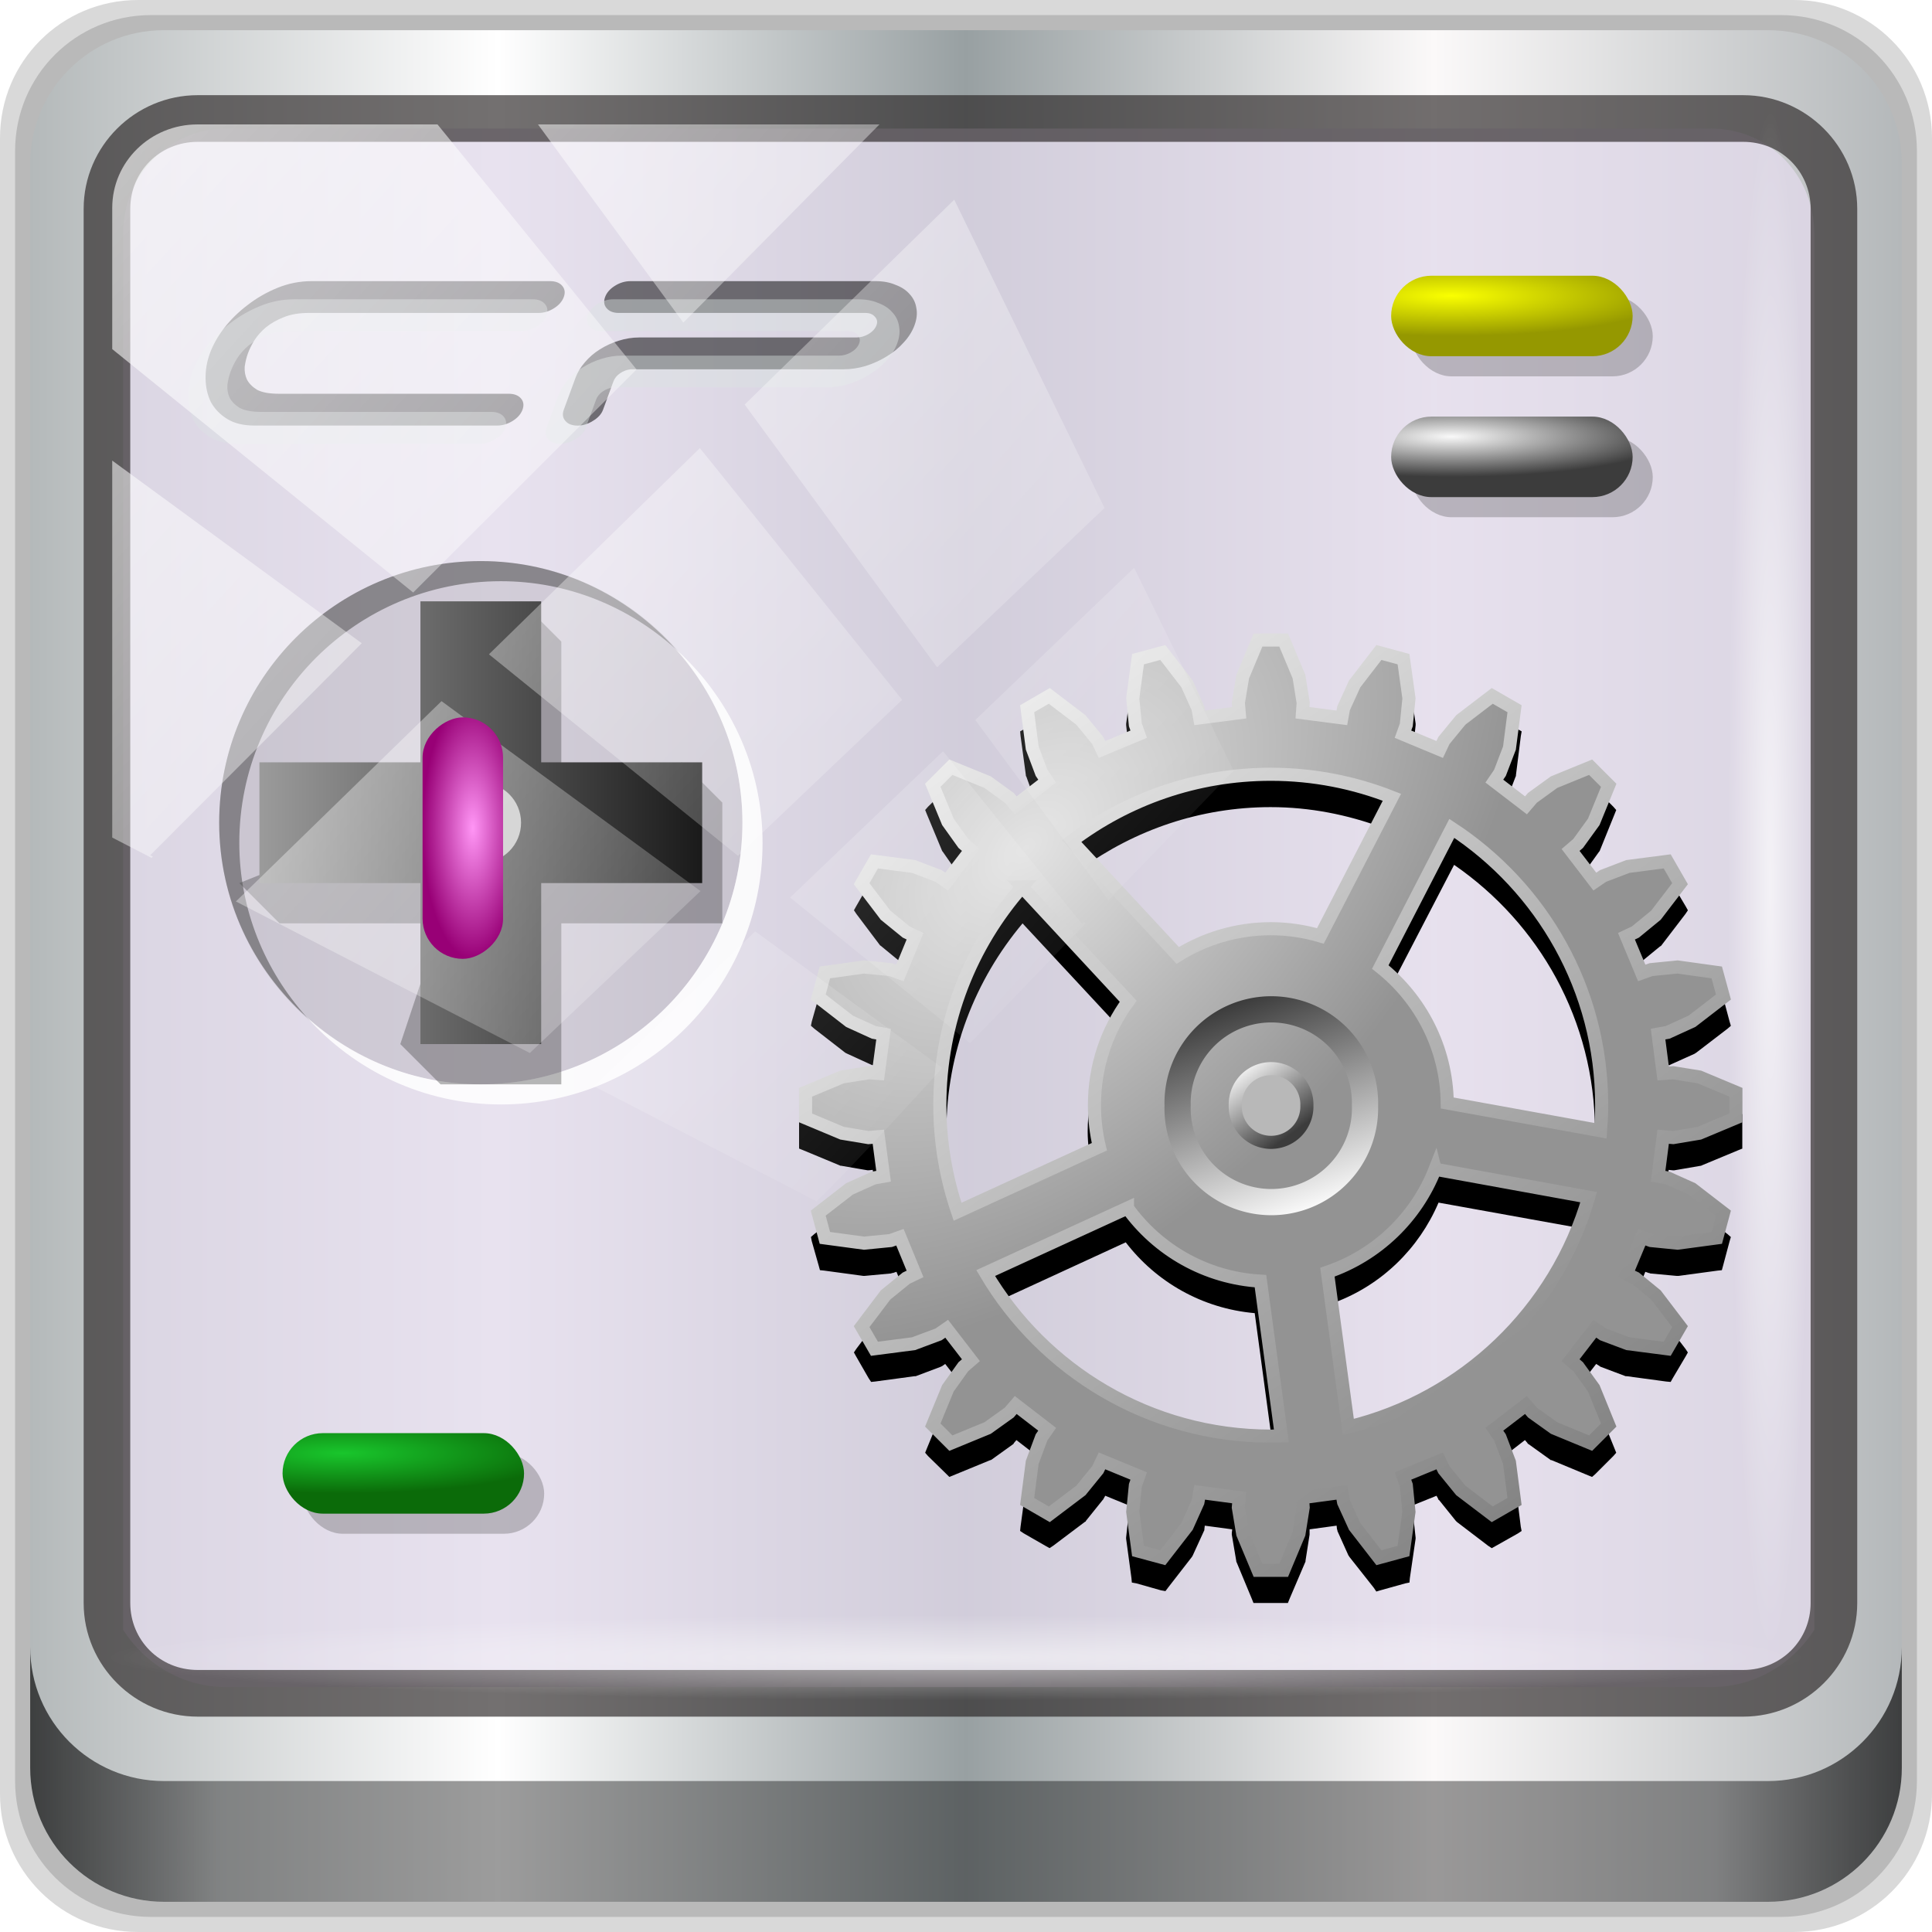 <?xml version="1.0" encoding="UTF-8" standalone="no"?>
<!-- Created with Inkscape (http://www.inkscape.org/) -->

<svg
   xmlns:dc="http://purl.org/dc/elements/1.1/"
   xmlns:cc="http://creativecommons.org/ns#"
   xmlns:rdf="http://www.w3.org/1999/02/22-rdf-syntax-ns#"
   xmlns:svg="http://www.w3.org/2000/svg"
   xmlns="http://www.w3.org/2000/svg"
   xmlns:xlink="http://www.w3.org/1999/xlink"
   xmlns:sodipodi="http://sodipodi.sourceforge.net/DTD/sodipodi-0.dtd"
   xmlns:inkscape="http://www.inkscape.org/namespaces/inkscape"
   width="96"
   height="96"
   viewBox="0 0 96 96"
   version="1.1"
   id="svg1072"
   inkscape:version="0.92.1 r15371"
   sodipodi:docname="applications-accessories.svg">
  <defs
     id="defs1066">
    <linearGradient
       id="linearGradient1000">
      <stop
         id="stop996"
         offset="0"
         style="stop-color:#ff95f5;stop-opacity:1" />
      <stop
         id="stop998"
         offset="1"
         style="stop-color:#980076;stop-opacity:1" />
    </linearGradient>
    <linearGradient
       y2="47"
       x2="90"
       y1="47"
       x1="6"
       gradientTransform="matrix(1.107,0,0,1.107,-4.994,-3.621)"
       gradientUnits="userSpaceOnUse"
       id="linearGradient4071"
       xlink:href="#linearGradient6139-0"
       inkscape:collect="always" />
    <linearGradient
       id="linearGradient6139-0">
      <stop
         style="stop-color:#b4b9ba;stop-opacity:1"
         offset="0"
         id="stop6141-2" />
      <stop
         id="stop6151-0"
         offset="0.25"
         style="stop-color:#ffffff;stop-opacity:1;" />
      <stop
         id="stop6147-1"
         offset="0.5"
         style="stop-color:#98a0a2;stop-opacity:1" />
      <stop
         style="stop-color:#fbf9f9;stop-opacity:1;"
         offset="0.75"
         id="stop6149-4" />
      <stop
         style="stop-color:#b4b8ba;stop-opacity:1"
         offset="1"
         id="stop6143-4" />
    </linearGradient>
    <linearGradient
       gradientUnits="userSpaceOnUse"
       y2="88.172"
       x2="94.5"
       y1="88.172"
       x1="1.5"
       id="linearGradient4129"
       xlink:href="#linearGradient3832-0-6-1-1"
       inkscape:collect="always"
       gradientTransform="translate(0.149,0.415)" />
    <linearGradient
       id="linearGradient3832-0-6-1-1">
      <stop
         id="stop3834-6-3-7-1"
         offset="0"
         style="stop-color:#000000;stop-opacity:1;" />
      <stop
         style="stop-color:#000000;stop-opacity:0.588;"
         offset="0.1"
         id="stop3872-2-4" />
      <stop
         id="stop3844-6-2-7-6"
         offset="0.9"
         style="stop-color:#000000;stop-opacity:0.588;" />
      <stop
         id="stop3836-5-0-2-9"
         offset="1"
         style="stop-color:#000000;stop-opacity:1;" />
    </linearGradient>
    <radialGradient
       r="43.199"
       fy="44.893"
       fx="13.948"
       cy="44.893"
       cx="13.948"
       gradientTransform="matrix(0.975,0,0,0.049,34.048,80.582)"
       gradientUnits="userSpaceOnUse"
       id="radialGradient7462"
       xlink:href="#linearGradient3737"
       inkscape:collect="always" />
    <linearGradient
       id="linearGradient3737">
      <stop
         id="stop3739"
         style="stop-color:#ffffff;stop-opacity:1"
         offset="0" />
      <stop
         id="stop3741"
         style="stop-color:#ffffff;stop-opacity:0"
         offset="1" />
    </linearGradient>
    <radialGradient
       r="43.199"
       fy="44.893"
       fx="13.948"
       cy="44.893"
       cx="13.948"
       gradientTransform="matrix(0.888,0,0,0.049,31.96,-90.317)"
       gradientUnits="userSpaceOnUse"
       id="radialGradient7464"
       xlink:href="#linearGradient3737"
       inkscape:collect="always" />
    <linearGradient
       y2="14.514"
       x2="50.528"
       y1="-28.642"
       x1="2.771"
       gradientUnits="userSpaceOnUse"
       id="linearGradient4767"
       xlink:href="#linearGradient3737"
       inkscape:collect="always" />
    <clipPath
       clipPathUnits="userSpaceOnUse"
       id="clipPath4156-4-1">
      <path
         style="opacity:0.6;fill:#ffffff;fill-opacity:1;stroke:none"
         d="m 27.046,-55.695 -14.214,13.321 h 0.061 l 15.653,21.771 10.231,-10.546 C 38.562,-32.302 27.468,-54.819 27.046,-55.695 Z M 9.647,-39.383 -5.241,-25.321 15.988,-7.806 26.372,-18.383 Z m 31.491,12.951 -9.741,9.714 8.945,12.458 7.781,-7.555 z m -49.84,4.379 -13.754,12.982 26.283,13.846 0.061,-0.062 -0.123,-0.062 L 13.599,-5.401 -8.702,-22.053 Z m 38.015,7.401 -9.803,9.775 11.579,9.559 7.628,-7.401 -8.669,-11.009 z m 20.187,5.674 -7.383,7.216 6.188,8.542 5.82,-6.137 z m -32.195,6.322 -9.557,9.498 13.662,7.185 7.934,-7.678 z m 23.312,2.374 -7.107,6.938 8.363,6.907 5.361,-5.674 -0.061,-0.092 -0.092,0.123 -6.464,-8.203 z m -8.73,8.542 -7.505,7.339 10.354,5.458 c 1.397,-1.321 5.675,-6.123 5.851,-6.322 z"
         id="path4158-0-8"
         inkscape:connector-curvature="0" />
    </clipPath>
    <filter
       style="color-interpolation-filters:sRGB"
       id="filter4325-0-1-4">
      <feGaussianBlur
         stdDeviation="1.44"
         id="feGaussianBlur4327-0-0-6" />
    </filter>
    <radialGradient
       inkscape:collect="always"
       xlink:href="#linearGradient7450-3-9-4"
       id="radialGradient3863-2-3"
       gradientUnits="userSpaceOnUse"
       gradientTransform="matrix(0.624,-0.624,0.397,0.397,57.19,56.707)"
       cx="56.055"
       cy="55.979"
       fx="56.055"
       fy="55.979"
       r="52.252" />
    <linearGradient
       id="linearGradient7450-3-9-4">
      <stop
         offset="0"
         style="stop-color:#e3e3e3;stop-opacity:1"
         id="stop7452-9-5-5" />
      <stop
         offset="1"
         style="stop-color:#939393;stop-opacity:1"
         id="stop7454-7-6-0" />
    </linearGradient>
    <linearGradient
       inkscape:collect="always"
       xlink:href="#linearGradient4282-4-3-9"
       id="linearGradient3865-1-2"
       gradientUnits="userSpaceOnUse"
       gradientTransform="matrix(0.686,0,0,0.686,75.974,5.553)"
       x1="50.76"
       y1="42.24"
       x2="113.84"
       y2="130.512" />
    <linearGradient
       id="linearGradient4282-4-3-9">
      <stop
         offset="0"
         style="stop-color:#e8e8e8;stop-opacity:1"
         id="stop4284-2-1-1" />
      <stop
         offset="1"
         style="stop-color:#828282;stop-opacity:1"
         id="stop4286-9-6-5" />
    </linearGradient>
    <linearGradient
       inkscape:collect="always"
       xlink:href="#linearGradient3298-0-0-0"
       id="linearGradient3867-0-9"
       gradientUnits="userSpaceOnUse"
       x1="80.875"
       y1="82.615"
       x2="82.574"
       y2="84.938" />
    <linearGradient
       id="linearGradient3298-0-0-0">
      <stop
         offset="0"
         style="stop-color:#f9f9f9;stop-opacity:1"
         id="stop3300-8-8-8" />
      <stop
         offset="1"
         style="stop-color:#3c3c3c;stop-opacity:1"
         id="stop3302-0-9-6" />
    </linearGradient>
    <linearGradient
       y2="82.652"
       x2="81.313"
       y1="85.362"
       x1="82.312"
       gradientUnits="userSpaceOnUse"
       id="linearGradient5273"
       xlink:href="#linearGradient3298-0-0-0"
       inkscape:collect="always" />
    <linearGradient
       id="linearGradient4209">
      <stop
         id="stop4211"
         offset="0"
         style="stop-color:#9b9b9b;stop-opacity:1;" />
      <stop
         id="stop4213"
         offset="1"
         style="stop-color:#1a1a1a;stop-opacity:1;" />
    </linearGradient>
    <radialGradient
       inkscape:collect="always"
       xlink:href="#linearGradient4172"
       id="radialGradient4322"
       gradientUnits="userSpaceOnUse"
       gradientTransform="matrix(1.833,4.9999999e-8,0,0.333,-36.833,3)"
       cx="47.364"
       cy="18"
       fx="47.364"
       fy="18"
       r="6" />
    <linearGradient
       id="linearGradient4289">
      <stop
         style="stop-color:#faff00;stop-opacity:1;"
         offset="0"
         id="stop4291" />
      <stop
         style="stop-color:#959800;stop-opacity:1;"
         offset="1"
         id="stop4293" />
    </linearGradient>
    <linearGradient
       id="linearGradient4172">
      <stop
         style="stop-color:#19c62c;stop-opacity:1;"
         offset="0"
         id="stop4174" />
      <stop
         style="stop-color:#0b6b09;stop-opacity:1;"
         offset="1"
         id="stop4176" />
    </linearGradient>
    <radialGradient
       inkscape:collect="always"
       xlink:href="#linearGradient4289"
       id="radialGradient968"
       gradientUnits="userSpaceOnUse"
       gradientTransform="matrix(1.833,4.9999999e-8,0,0.333,-36.833,3)"
       cx="47.364"
       cy="18"
       fx="47.364"
       fy="18"
       r="6" />
    <radialGradient
       inkscape:collect="always"
       xlink:href="#linearGradient3298-0-0-0"
       id="radialGradient976"
       gradientUnits="userSpaceOnUse"
       gradientTransform="matrix(1.833,4.9999999e-8,0,0.333,-36.833,3)"
       cx="47.364"
       cy="18"
       fx="47.364"
       fy="18"
       r="6" />
    <linearGradient
       inkscape:collect="always"
       xlink:href="#linearGradient4209"
       id="linearGradient984"
       x1="-15.174"
       y1="28.047"
       x2="6.826"
       y2="28.047"
       gradientUnits="userSpaceOnUse" />
    <radialGradient
       inkscape:collect="always"
       xlink:href="#linearGradient1000"
       id="radialGradient994"
       cx="53.5"
       cy="10.5"
       fx="53.5"
       fy="10.5"
       r="6.5"
       gradientTransform="matrix(1,0,0,0.385,0,6.462)"
       gradientUnits="userSpaceOnUse" />
  </defs>
  <sodipodi:namedview
     id="base"
     pagecolor="#ffffff"
     bordercolor="#666666"
     borderopacity="1.0"
     inkscape:pageopacity="0.0"
     inkscape:pageshadow="2"
     inkscape:zoom="2.3357066"
     inkscape:cx="-24.447186"
     inkscape:cy="44.557005"
     inkscape:document-units="px"
     inkscape:current-layer="g2574"
     showgrid="false"
     inkscape:showpageshadow="false"
     units="px"
     inkscape:lockguides="false"
     inkscape:window-width="1280"
     inkscape:window-height="972"
     inkscape:window-x="0"
     inkscape:window-y="26"
     inkscape:window-maximized="1"
     inkscape:snap-global="false" />
  <g
     inkscape:label="Livello 1"
     inkscape:groupmode="layer"
     id="layer1"
     transform="translate(0,-1026.52)">
    <g
       transform="translate(-0.149,1026.105)"
       style="display:inline"
       id="g2574">
      <path
         inkscape:connector-curvature="0"
         id="path3288"
         d="M 89.292,0.415 H 7.006 c -3.799,0 -6.857,3.058 -6.857,6.857 V 89.558 c 0,3.799 3.058,6.857 6.857,6.857 H 89.292 c 3.799,0 6.857,-3.058 6.857,-6.857 V 7.272 c 0,-3.799 -3.058,-6.857 -6.857,-6.857 z"
         style="display:inline;opacity:0.15;fill:#000000;fill-opacity:1;fill-rule:nonzero;stroke:none" />
      <path
         style="display:inline;opacity:0.15;fill:#000000;fill-opacity:1;fill-rule:nonzero;stroke:none"
         d="M 88.649,1.165 H 7.649 c -3.739,0 -6.75,3.01 -6.75,6.75 V 88.915 c 0,3.74 3.011,6.75 6.75,6.75 H 88.649 c 3.74,0 6.75,-3.01 6.75,-6.75 V 7.915 c 0,-3.739 -3.01,-6.75 -6.75,-6.75 z"
         id="path4085"
         inkscape:connector-curvature="0" />
      <path
         inkscape:connector-curvature="0"
         id="rect4251-1"
         d="M 88.006,1.915 H 8.292 c -3.68,0 -6.643,2.963 -6.643,6.643 V 88.272 c 0,3.68 2.963,6.643 6.643,6.643 H 88.006 c 3.68,0 6.643,-2.963 6.643,-6.643 V 8.558 c 0,-3.68 -2.963,-6.643 -6.643,-6.643 z"
         style="display:inline;fill:url(#linearGradient4071);fill-opacity:1;fill-rule:nonzero;stroke:none" />
      <path
         sodipodi:nodetypes="sscccsccscccsss"
         inkscape:connector-curvature="0"
         id="path3400-6"
         d="m 11.39,6.802 c -2.856,0 -5.124,2.315 -5.124,5.23 v 21.674 7.323 40.373 c 1.097,1.704 2.969,2.844 5.124,2.844 h 4.099 65.589 4.099 c 2.155,0 4.027,-1.14 5.124,-2.844 V 41.029 33.706 12.033 c 0,-2.916 -2.268,-5.23 -5.124,-5.23 z"
         style="display:inline;opacity:0.779;fill:#e2daeb;fill-opacity:1;fill-rule:nonzero;stroke:none;stroke-width:1.035" />
      <path
         style="color:#000000;font-style:normal;font-variant:normal;font-weight:normal;font-stretch:normal;font-size:medium;line-height:normal;font-family:Sans;-inkscape-font-specification:Sans;text-indent:0;text-align:start;text-decoration:none;text-decoration-line:none;letter-spacing:normal;word-spacing:normal;text-transform:none;writing-mode:lr-tb;direction:ltr;baseline-shift:baseline;text-anchor:start;display:inline;overflow:visible;visibility:visible;fill:#241f1f;fill-opacity:0.633;stroke:none;stroke-width:2.376;marker:none;enable-background:accumulate"
         d="m 9.974,5.144 c -3.117,0 -5.668,2.54 -5.668,5.646 v 69.278 c 0,3.106 2.551,5.646 5.668,5.646 H 86.766 c 3.117,0 5.668,-2.54 5.668,-5.646 V 10.79 c 0,-3.106 -2.551,-5.646 -5.668,-5.646 z m 0,2.319 H 86.766 c 1.888,0 3.352,1.48 3.352,3.327 v 69.278 c 0,1.846 -1.464,3.327 -3.352,3.327 H 9.974 c -1.888,0 -3.352,-1.48 -3.352,-3.327 V 10.79 c 0,-1.846 1.464,-3.327 3.352,-3.327 z"
         id="path4989"
         inkscape:connector-curvature="0" />
      <path
         id="path4118"
         d="m 1.649,82.259 v 6 c 0,3.68 2.976,6.656 6.656,6.656 H 87.993 c 3.68,0 6.656,-2.976 6.656,-6.656 v -6 c 0,3.68 -2.976,6.656 -6.656,6.656 H 8.305 c -3.68,0 -6.656,-2.976 -6.656,-6.656 z"
         style="display:inline;opacity:0.658;fill:url(#linearGradient4129);fill-opacity:1;fill-rule:nonzero;stroke:none"
         inkscape:connector-curvature="0" />
      <rect
         ry="4.25"
         rx="0"
         y="80.665"
         x="5.524"
         height="4.25"
         width="84.25"
         id="rect4131"
         style="opacity:0.55;fill:url(#radialGradient7462);fill-opacity:1;stroke:none" />
      <rect
         transform="rotate(90)"
         style="opacity:0.669;fill:url(#radialGradient7464);fill-opacity:1;stroke:none"
         id="rect4141"
         width="76.75"
         height="4.25"
         x="5.975"
         y="-90.234"
         rx="0"
         ry="4.25" />
      <g
         style="display:inline"
         id="g3857"
         transform="matrix(0.651,0,0,0.651,-23.355,13.931)">
        <path
           d="m 131.781,29.594 -0.125,0.312 L 130.5,32.688 130.469,32.75 v 0.031 l -0.344,2 v 0.062 0.062 l 0.031,0.312 -2.094,0.25 -0.031,-0.25 v -0.062 L 128,35.094 127.156,33.25 127.125,33.188 127.094,33.125 125.25,30.75 l -0.188,-0.281 -0.344,0.094 -1.875,0.5 -0.344,0.094 -0.031,0.344 -0.406,2.969 v 0.062 0.062 l 0.219,2.031 v 0.062 0.062 l 0.094,0.25 -1.906,0.781 -0.125,-0.219 L 120.312,37.5 120.281,37.438 119,35.875 l -0.031,-0.031 -0.062,-0.062 -2.406,-1.812 -0.281,-0.219 -0.281,0.156 -1.688,1 -0.281,0.156 0.031,0.344 0.406,3 v 0.062 l 0.031,0.031 0.688,1.906 0.031,0.062 0.031,0.031 0.156,0.25 -1.656,1.281 -0.188,-0.219 -0.031,-0.062 -0.031,-0.031 -1.656,-1.188 -0.062,-0.031 -0.031,-0.031 -2.812,-1.125 -0.312,-0.125 -0.219,0.219 -1.406,1.375 -0.219,0.25 0.125,0.312 1.156,2.781 0.031,0.062 0.031,0.031 1.156,1.656 0.031,0.062 0.062,0.031 0.219,0.188 -1.281,1.656 -0.219,-0.156 -0.062,-0.031 -0.031,-0.031 -1.906,-0.719 -0.062,-0.031 h -0.062 l -3,-0.375 -0.312,-0.062 -0.188,0.312 -0.969,1.688 -0.156,0.281 0.188,0.281 1.812,2.406 0.062,0.031 0.031,0.031 1.594,1.312 0.031,0.031 0.062,0.031 0.25,0.125 -0.781,1.906 -0.281,-0.094 -0.062,-0.031 h -0.062 l -2.031,-0.188 -0.031,-0.031 L 102,54.562 99,54.969 98.688,55 l -0.094,0.344 -0.531,1.875 -0.062,0.312 0.25,0.219 2.375,1.844 0.062,0.031 0.062,0.031 1.844,0.844 0.062,0.031 h 0.062 l 0.281,0.031 -0.281,2.094 -0.281,-0.031 h -0.062 -0.062 l -2,0.312 -0.062,0.031 h -0.062 l -2.781,1.188 -0.312,0.125 v 0.312 1.969 0.344 l 0.312,0.125 2.781,1.156 0.062,0.031 h 0.062 l 2,0.344 h 0.062 0.062 L 102.719,68.531 103,70.625 l -0.281,0.031 h -0.062 l -0.062,0.031 -1.844,0.844 -0.062,0.031 -0.062,0.031 -2.375,1.844 -0.25,0.219 0.062,0.312 0.531,1.875 0.094,0.344 0.312,0.031 3,0.406 h 0.062 0.031 l 2.031,-0.188 0.062,-0.031 h 0.062 l 0.281,-0.094 0.781,1.906 -0.25,0.125 L 105,78.375 l -0.031,0.031 -1.594,1.281 -0.031,0.062 -0.062,0.031 -1.812,2.406 -0.188,0.281 0.156,0.281 0.969,1.688 0.188,0.281 0.312,-0.031 3,-0.406 h 0.062 0.031 L 107.906,83.562 107.969,83.531 108.031,83.5 108.25,83.344 109.531,85 109.312,85.188 109.25,85.219 109.219,85.25 108.062,86.906 108,86.969 V 87 l -1.156,2.812 -0.125,0.312 0.219,0.25 1.406,1.375 0.219,0.219 0.312,-0.125 2.812,-1.156 h 0.031 l 0.062,-0.031 1.656,-1.188 0.031,-0.031 0.031,-0.062 0.188,-0.219 1.656,1.281 -0.156,0.219 -0.031,0.062 -0.031,0.062 -0.688,1.906 -0.031,0.031 v 0.062 l -0.406,3 -0.031,0.312 0.281,0.188 1.688,0.969 0.281,0.156 0.281,-0.188 2.406,-1.812 0.062,-0.031 0.031,-0.062 1.281,-1.594 0.031,-0.031 0.031,-0.062 0.125,-0.219 1.906,0.781 -0.094,0.25 V 94.5 94.562 l -0.219,2.031 v 0.062 0.031 l 0.406,3 0.031,0.344 0.344,0.062 1.875,0.531 0.344,0.062 0.188,-0.25 1.844,-2.375 L 127.125,98 127.156,97.938 128,96.094 l 0.031,-0.062 v -0.062 l 0.031,-0.281 2.094,0.281 -0.031,0.281 v 0.062 0.062 l 0.344,2.031 v 0.031 l 0.031,0.062 1.156,2.781 0.125,0.312 h 0.344 1.969 0.312 l 0.125,-0.312 1.188,-2.781 0.031,-0.062 V 98.375 l 0.312,-2 V 96.312 96.25 95.969 l 2.062,-0.281 0.031,0.281 0.031,0.062 v 0.062 l 0.844,1.875 0.031,0.031 0.031,0.062 1.875,2.375 0.188,0.281 0.312,-0.094 1.906,-0.531 0.312,-0.062 0.031,-0.344 0.438,-3 V 96.656 96.594 l -0.219,-2.031 v -0.062 l -0.031,-0.062 -0.094,-0.25 1.938,-0.781 0.125,0.219 v 0.062 l 0.062,0.031 1.281,1.594 0.031,0.031 0.062,0.062 2.375,1.812 0.281,0.188 0.281,-0.156 1.719,-0.969 0.281,-0.188 -0.062,-0.312 -0.375,-3 V 92.719 L 151.781,92.688 151.062,90.781 151.031,90.719 151,90.656 150.844,90.438 152.5,89.156 l 0.188,0.219 0.031,0.062 0.062,0.031 1.656,1.188 0.031,0.031 h 0.062 l 2.781,1.156 0.312,0.125 0.25,-0.219 1.375,-1.375 0.219,-0.25 -0.125,-0.312 -1.125,-2.781 -0.031,-0.062 -0.031,-0.062 -1.188,-1.656 -0.031,-0.031 L 156.875,85.188 156.656,85 l 1.281,-1.656 0.25,0.156 0.031,0.031 0.062,0.031 1.906,0.719 h 0.031 0.062 l 3,0.406 0.344,0.031 0.156,-0.281 1,-1.688 0.156,-0.281 L 164.75,82.188 162.906,79.781 162.875,79.75 162.812,79.688 161.25,78.406 161.188,78.375 l -0.031,-0.031 -0.25,-0.125 0.781,-1.906 0.281,0.094 H 162 l 0.062,0.031 2.031,0.188 h 0.062 0.062 l 3,-0.406 0.312,-0.031 0.094,-0.344 0.5,-1.875 0.094,-0.312 -0.25,-0.219 -2.406,-1.844 -0.062,-0.031 -0.031,-0.031 -1.875,-0.844 h -0.031 l -0.062,-0.031 -0.281,-0.062 0.25,-2.062 0.312,0.031 h 0.062 0.062 l 2,-0.344 h 0.031 l 0.062,-0.031 2.781,-1.156 0.312,-0.125 v -0.344 -1.969 -0.312 l -0.312,-0.125 -2.781,-1.188 h -0.062 l -0.031,-0.031 -2,-0.312 h -0.062 -0.062 l -0.312,0.031 -0.25,-2.062 0.281,-0.062 h 0.062 l 0.031,-0.031 1.875,-0.844 0.031,-0.031 0.062,-0.031 2.406,-1.844 0.25,-0.219 -0.094,-0.312 -0.5,-1.875 -0.094,-0.344 -0.312,-0.031 -3,-0.406 -0.062,-0.031 -0.062,0.031 -2.031,0.188 H 162 l -0.031,0.031 -0.281,0.094 -0.781,-1.906 0.25,-0.125 0.031,-0.031 0.062,-0.062 1.562,-1.281 0.062,-0.031 0.031,-0.031 L 164.75,49 l 0.188,-0.281 -0.156,-0.281 -1,-1.688 -0.156,-0.312 -0.344,0.062 -3,0.375 h -0.062 l -0.031,0.031 -1.906,0.719 -0.062,0.031 -0.031,0.031 -0.25,0.156 L 156.656,46.188 156.875,46 l 0.062,-0.031 0.031,-0.062 1.188,-1.656 0.031,-0.031 0.031,-0.062 1.125,-2.781 0.125,-0.312 -0.219,-0.25 -1.375,-1.375 -0.25,-0.219 -0.312,0.125 -2.781,1.125 -0.062,0.031 -0.031,0.031 -1.656,1.188 -0.062,0.031 -0.031,0.062 L 152.5,42.031 150.844,40.75 151,40.5 l 0.031,-0.031 0.031,-0.062 0.719,-1.875 0.031,-0.062 v -0.062 l 0.375,-3 0.062,-0.344 -0.281,-0.156 -1.719,-1 -0.281,-0.156 -0.281,0.219 -2.375,1.812 -0.062,0.062 -0.031,0.031 -1.281,1.562 -0.062,0.062 v 0.062 l -0.125,0.219 L 143.812,37 l 0.094,-0.25 0.031,-0.062 V 36.625 l 0.219,-2.031 v -0.062 -0.062 l -0.438,-3 -0.031,-0.312 -0.312,-0.094 -1.906,-0.5 -0.312,-0.094 -0.188,0.281 -1.875,2.375 -0.031,0.062 -0.031,0.062 -0.844,1.844 v 0.062 l -0.031,0.062 -0.031,0.25 -2.062,-0.25 v -0.312 -0.062 -0.031 l -0.312,-2 V 32.75 l -0.031,-0.062 -1.188,-2.781 -0.125,-0.312 h -0.312 -1.969 -0.344 z m 1.312,11.25 c 3.005,0 5.867,0.58 8.531,1.562 l -5.031,9.719 c -1.119,-0.292 -2.287,-0.5 -3.5,-0.5 -2.536,0 -4.887,0.753 -6.938,1.938 l -7.5,-8.031 c 4.07,-2.933 9.04,-4.688 14.438,-4.688 z m 14,4.406 c 6.479,4.464 10.75,11.881 10.75,20.344 0,0.465 -0.004,0.915 -0.031,1.375 L 147,65 c -0.169,-4.047 -2.034,-7.62 -4.938,-10.062 z m -32.938,4.469 7.469,8.031 c -1.537,2.244 -2.5,4.923 -2.5,7.844 0,0.993 0.146,1.939 0.344,2.875 l -9.938,4.562 c -0.748,-2.357 -1.188,-4.835 -1.188,-7.438 0,-6.048 2.207,-11.575 5.812,-15.875 z m 31.75,21.312 10.75,1.938 c -2.53,8.063 -9.036,14.329 -17.25,16.5 l -1.438,-10.812 c 3.591,-1.338 6.441,-4.115 7.938,-7.625 z m -23.875,3.031 c 2.318,3.023 5.835,5.055 9.844,5.406 l 1.469,10.875 c -0.081,9.2e-4 -0.169,0 -0.25,0 -8.876,0 -16.595,-4.697 -20.969,-11.719 z"
           inkscape:connector-curvature="0"
           id="path4312"
           style="color:#000000;font-style:normal;font-variant:normal;font-weight:normal;font-stretch:normal;font-size:medium;line-height:normal;font-family:'Abandoned Bitplane';-inkscape-font-specification:'Abandoned Bitplane';text-indent:0;text-align:start;text-decoration:none;text-decoration-line:none;letter-spacing:normal;word-spacing:normal;text-transform:none;writing-mode:lr-tb;direction:ltr;text-anchor:start;display:inline;overflow:visible;visibility:visible;fill:#000000;fill-opacity:1;stroke:none;stroke-width:1;marker:none;filter:url(#filter4325-0-1-4);enable-background:accumulate" />
        <path
           d="m 132.126,28.09 -1.167,2.789 -0.335,1.998 0.067,0.764 -3.017,0.389 -0.134,-0.738 -0.831,-1.851 -1.851,-2.401 -1.891,0.51 -0.402,2.991 0.201,2.025 0.255,0.711 -2.803,1.167 -0.322,-0.684 -1.287,-1.569 -2.414,-1.837 -1.69,0.979 0.389,3.004 0.711,1.891 0.429,0.63 -2.401,1.851 -0.496,-0.577 -1.65,-1.194 -2.803,-1.14 -1.381,1.381 1.153,2.789 1.18,1.65 0.577,0.496 -1.851,2.414 -0.617,-0.429 -1.904,-0.724 -2.991,-0.389 -0.979,1.703 1.824,2.401 1.582,1.287 0.671,0.322 -1.153,2.803 -0.711,-0.255 -2.025,-0.201 -2.991,0.416 -0.51,1.877 2.387,1.851 1.851,0.845 0.751,0.134 -0.402,3.004 -0.751,-0.054 -2.012,0.322 -2.789,1.167 v 1.958 l 2.789,1.167 2.012,0.335 0.751,-0.067 0.402,3.017 -0.751,0.134 -1.851,0.831 -2.387,1.851 0.51,1.891 2.991,0.402 2.025,-0.201 0.711,-0.255 1.153,2.803 -0.671,0.322 -1.582,1.287 -1.824,2.414 0.979,1.69 2.991,-0.389 1.904,-0.711 0.617,-0.429 1.851,2.401 -0.577,0.496 -1.18,1.65 -1.153,2.803 1.381,1.381 2.803,-1.153 1.65,-1.18 0.496,-0.577 2.401,1.851 -0.429,0.617 -0.711,1.904 -0.389,2.991 1.69,0.979 2.414,-1.824 1.287,-1.582 0.322,-0.671 2.803,1.153 -0.255,0.711 -0.201,2.025 0.402,2.991 1.891,0.51 1.851,-2.387 0.831,-1.851 0.134,-0.751 3.017,0.402 -0.067,0.751 0.335,2.012 1.167,2.789 h 1.958 l 1.167,-2.789 0.322,-2.012 -0.054,-0.751 3.004,-0.402 0.134,0.751 0.845,1.851 1.851,2.387 1.877,-0.51 0.416,-2.991 -0.201,-2.025 -0.255,-0.711 2.803,-1.153 0.322,0.671 1.287,1.582 2.401,1.824 1.703,-0.979 -0.389,-2.991 -0.724,-1.904 -0.429,-0.617 2.414,-1.851 0.496,0.577 1.65,1.18 2.789,1.153 1.381,-1.381 -1.14,-2.803 -1.194,-1.65 -0.577,-0.496 1.851,-2.401 0.63,0.429 1.891,0.711 3.004,0.389 0.979,-1.69 -1.837,-2.414 -1.569,-1.287 -0.684,-0.322 1.167,-2.803 0.711,0.255 2.025,0.201 2.991,-0.402 0.51,-1.891 -2.401,-1.851 -1.851,-0.831 -0.738,-0.134 0.389,-3.017 0.764,0.067 1.998,-0.335 2.789,-1.167 v -1.958 l -2.789,-1.167 -1.998,-0.322 -0.764,0.054 -0.389,-3.004 0.738,-0.134 1.851,-0.845 2.401,-1.851 -0.51,-1.877 -2.991,-0.416 -2.025,0.201 -0.711,0.255 -1.167,-2.803 0.684,-0.322 1.569,-1.287 1.837,-2.401 -0.979,-1.703 -3.004,0.389 -1.891,0.724 -0.63,0.429 -1.851,-2.414 0.577,-0.496 1.194,-1.65 1.14,-2.789 -1.381,-1.381 -2.789,1.14 -1.649,1.194 -0.496,0.577 -2.414,-1.851 0.429,-0.63 0.724,-1.891 0.389,-3.004 -1.703,-0.979 -2.401,1.837 -1.287,1.569 -0.322,0.684 -2.803,-1.167 0.255,-0.711 0.201,-2.025 -0.416,-2.991 -1.877,-0.51 -1.851,2.401 -0.845,1.851 -0.134,0.738 -3.004,-0.389 0.054,-0.764 -0.322,-1.998 -1.167,-2.789 z m 0.979,10.246 c 3.263,0 6.376,0.629 9.24,1.757 l -5.458,10.581 c -1.202,-0.352 -2.467,-0.55 -3.782,-0.55 -2.607,0 -5.045,0.754 -7.108,2.038 l -8.1,-8.73 c 4.233,-3.196 9.499,-5.096 15.208,-5.096 z m 13.813,4.13 c 6.885,4.511 11.439,12.279 11.439,21.122 0,0.66 -0.031,1.31 -0.081,1.958 l -11.707,-2.119 c -0.05,-4.206 -2.042,-7.944 -5.109,-10.38 z m -32.802,4.466 8.1,8.73 c -1.625,2.225 -2.575,4.962 -2.575,7.926 0,1.094 0.129,2.16 0.375,3.178 l -10.822,4.962 c -0.872,-2.557 -1.354,-5.29 -1.354,-8.14 0,-6.379 2.369,-12.21 6.276,-16.656 z m 31.528,21.551 11.721,2.132 c -2.505,8.663 -9.529,15.419 -18.346,17.541 l -1.596,-11.815 c 3.763,-1.276 6.78,-4.174 8.221,-7.859 z m -23.482,2.964 c 2.301,3.197 5.975,5.338 10.152,5.579 l 1.596,11.815 c -0.267,0.008 -0.535,0.013 -0.805,0.013 -9.266,0 -17.368,-4.998 -21.766,-12.445 L 122.162,71.446 Z"
           inkscape:connector-curvature="0"
           id="path6159"
           style="fill:url(#radialGradient3863-2-3);fill-opacity:1;stroke:url(#linearGradient3865-1-2);stroke-width:1;stroke-miterlimit:4;stroke-dasharray:none;stroke-opacity:1" />
        <path
           d="m 83.039,84.007 a 1.237,1.237 0 1 1 -2.473,0 1.237,1.237 0 1 1 2.473,0 z"
           transform="matrix(2.211,0,0,2.211,-47.743,-122.121)"
           id="path7458"
           style="fill:#b8b8b8;fill-opacity:1;fill-rule:nonzero;stroke:url(#linearGradient3867-0-9);stroke-width:0.452;stroke-linecap:butt;stroke-linejoin:round;stroke-miterlimit:4;stroke-dasharray:none;stroke-dashoffset:0;stroke-opacity:1"
           inkscape:connector-curvature="0" />
        <path
           d="m 83.039,84.007 a 1.237,1.237 0 1 1 -2.473,0 1.237,1.237 0 1 1 2.473,0 z"
           id="path7546"
           style="fill:none;stroke:url(#linearGradient5273);stroke-width:0.346;stroke-linecap:butt;stroke-linejoin:round;stroke-miterlimit:4;stroke-dasharray:none;stroke-dashoffset:0;stroke-opacity:1"
           inkscape:connector-curvature="0"
           transform="matrix(5.783,0,0,5.783,-339.924,-422.177)" />
      </g>
      <g
         id="g3493"
         transform="translate(28.214,13.248)">
        <circle
           style="color:#000000;display:inline;overflow:visible;visibility:visible;fill:#4d4d4d;fill-opacity:0.144;fill-rule:nonzero;stroke:none;stroke-width:2.5;marker:none;enable-background:accumulate"
           id="path3794"
           cx="-4.174"
           cy="28.047"
           r="13" />
        <path
           style="color:#000000;display:inline;overflow:visible;visibility:visible;fill:#4d4d4d;fill-opacity:0.54;fill-rule:nonzero;stroke:none;stroke-width:2.5;marker:none;enable-background:accumulate"
           d="m -4.174,15.047 c -7.18,0 -13,5.82 -13,13 0,3.847 1.689,7.276 4.344,9.656 -2.063,-2.301 -3.344,-5.323 -3.344,-8.656 0,-7.18 5.82,-13 13,-13 3.333,0 6.355,1.281 8.656,3.344 -2.38,-2.655 -5.81,-4.344 -9.656,-4.344 z"
           id="path3789"
           inkscape:connector-curvature="0" />
        <path
           inkscape:connector-curvature="0"
           style="color:#000000;display:inline;overflow:visible;visibility:visible;fill:#ffffff;fill-opacity:0.86;fill-rule:nonzero;stroke:none;stroke-width:2.5;marker:none;enable-background:accumulate"
           d="m 5.482,19.391 c 2.063,2.301 3.344,5.323 3.344,8.656 0,7.18 -5.82,13 -13,13 -3.333,0 -6.355,-1.281 -8.656,-3.344 2.38,2.655 5.81,4.344 9.656,4.344 7.18,0 13,-5.82 13,-13 0,-3.847 -1.689,-7.276 -4.344,-9.656 z"
           id="path3786" />
        <path
           id="path3801"
           d="m -2.174,17.047 -4,10 -10,4 2,2 h 8 l -2,6 2,2 h 6 v -8 H 7.826 v -6 l -2,-2 -6,2 v -8 z"
           style="color:#000000;display:inline;overflow:visible;visibility:visible;fill:#4d4d4d;fill-opacity:0.403;fill-rule:nonzero;stroke:none;stroke-width:2.5;marker:none;enable-background:accumulate"
           inkscape:connector-curvature="0"
           sodipodi:nodetypes="ccccccccccccccc" />
        <path
           id="path3799"
           d="m -7.174,17.047 v 8 h -8 v 6 h 8 v 8 h 6 v -8 h 8 v -6 h -8 v -8 z"
           style="color:#000000;display:inline;overflow:visible;visibility:visible;fill:url(#linearGradient984);fill-opacity:1.0;fill-rule:nonzero;stroke:none;stroke-width:2.5;marker:none;enable-background:accumulate"
           inkscape:connector-curvature="0" />
        <circle
           style="color:#000000;display:inline;overflow:visible;visibility:visible;fill:#c5c5c5;fill-opacity:1;fill-rule:nonzero;stroke:none;stroke-width:2.5;marker:none;enable-background:accumulate"
           id="path4184"
           cx="-4.174"
           cy="28.047"
           r="2" />
        <g
           transform="matrix(0.933,0,-0.277,0.756,-0.853,0.414)"
           style="font-style:normal;font-variant:normal;font-weight:bold;font-stretch:normal;font-size:21.778px;line-height:125%;font-family:'Space Age';-inkscape-font-specification:'Space Age Bold';letter-spacing:0px;word-spacing:0px;fill:#000000;fill-opacity:0.515;stroke:none"
           id="text4340">
          <path
             d="m -16.295,5.703 c -1e-6,-0.552 0.087,-1.103 0.261,-1.655 0.189,-0.566 0.457,-1.074 0.806,-1.524 0.348,-0.465 0.769,-0.842 1.263,-1.132 0.494,-0.29 1.053,-0.436 1.677,-0.436 H 0.409 C 0.699,0.956 0.946,1.057 1.149,1.261 1.352,1.464 1.454,1.711 1.454,2.001 1.454,2.291 1.352,2.538 1.149,2.741 0.946,2.945 0.699,3.046 0.409,3.046 H -11.831 c -0.508,9e-6 -0.922,0.094 -1.241,0.283 -0.305,0.174 -0.552,0.392 -0.74,0.653 -0.174,0.261 -0.298,0.552 -0.37,0.871 -0.058,0.305 -0.087,0.588 -0.087,0.849 -3e-6,0.261 0.029,0.552 0.087,0.871 0.073,0.305 0.196,0.588 0.37,0.849 0.189,0.261 0.436,0.486 0.74,0.675 0.319,0.174 0.733,0.261 1.241,0.261 H 0.409 c 0.29,3.7e-6 0.537,0.102 0.74,0.305 0.203,0.203 0.305,0.45 0.305,0.74 -1.89e-5,0.29 -0.102,0.537 -0.305,0.74 -0.203,0.203 -0.45,0.305 -0.74,0.305 H -12.506 c -0.595,2e-6 -1.125,-0.145 -1.59,-0.436 -0.465,-0.29 -0.864,-0.661 -1.198,-1.111 -0.319,-0.465 -0.566,-0.98 -0.74,-1.546 -0.174,-0.566 -0.261,-1.118 -0.261,-1.655"
             id="path4345"
             inkscape:connector-curvature="0" />
          <path
             d="M 3.654,2.001 C 3.654,1.711 3.755,1.464 3.959,1.261 4.162,1.057 4.409,0.956 4.699,0.956 h 13.045 c 0.407,1.108e-5 0.784,0.08 1.132,0.24 0.363,0.145 0.675,0.348 0.936,0.61 0.276,0.261 0.486,0.566 0.632,0.915 0.16,0.348 0.24,0.726 0.24,1.132 -1.8e-5,0.407 -0.08,0.784 -0.24,1.132 -0.145,0.348 -0.356,0.653 -0.632,0.915 -0.261,0.261 -0.574,0.472 -0.936,0.632 -0.348,0.145 -0.726,0.218 -1.132,0.218 H 6.42 C 6.231,6.778 6.071,6.865 5.94,7.01 5.81,7.155 5.744,7.337 5.744,7.554 V 9.406 C 5.744,9.696 5.636,9.943 5.418,10.146 5.215,10.349 4.975,10.451 4.699,10.451 4.409,10.451 4.162,10.349 3.959,10.146 3.755,9.943 3.654,9.696 3.654,9.406 V 7.315 C 3.654,6.952 3.719,6.611 3.85,6.291 3.98,5.957 4.162,5.674 4.394,5.442 4.641,5.195 4.917,5.006 5.222,4.876 5.541,4.731 5.89,4.658 6.267,4.658 H 17.831 c 0.218,7.3e-6 0.407,-0.073 0.566,-0.218 0.174,-0.16 0.261,-0.356 0.261,-0.588 C 18.659,3.634 18.572,3.446 18.397,3.286 18.238,3.126 18.049,3.046 17.831,3.046 H 4.699 C 4.409,3.046 4.162,2.945 3.959,2.741 3.755,2.538 3.654,2.291 3.654,2.001"
             id="path4347"
             inkscape:connector-curvature="0" />
        </g>
        <g
           transform="matrix(0.933,0,-0.277,0.756,-1.713,1.316)"
           style="font-style:normal;font-variant:normal;font-weight:bold;font-stretch:normal;font-size:21.778px;line-height:125%;font-family:'Space Age';-inkscape-font-specification:'Space Age Bold';letter-spacing:0px;word-spacing:0px;fill:#dbe3e2;fill-opacity:0.515;stroke:none"
           id="g4355">
          <path
             inkscape:connector-curvature="0"
             d="m -16.295,5.703 c -1e-6,-0.552 0.087,-1.103 0.261,-1.655 0.189,-0.566 0.457,-1.074 0.806,-1.524 0.348,-0.465 0.769,-0.842 1.263,-1.132 0.494,-0.29 1.053,-0.436 1.677,-0.436 H 0.409 C 0.699,0.956 0.946,1.057 1.149,1.261 1.352,1.464 1.454,1.711 1.454,2.001 1.454,2.291 1.352,2.538 1.149,2.741 0.946,2.945 0.699,3.046 0.409,3.046 H -11.831 c -0.508,9e-6 -0.922,0.094 -1.241,0.283 -0.305,0.174 -0.552,0.392 -0.74,0.653 -0.174,0.261 -0.298,0.552 -0.37,0.871 -0.058,0.305 -0.087,0.588 -0.087,0.849 -3e-6,0.261 0.029,0.552 0.087,0.871 0.073,0.305 0.196,0.588 0.37,0.849 0.189,0.261 0.436,0.486 0.74,0.675 0.319,0.174 0.733,0.261 1.241,0.261 H 0.409 c 0.29,3.7e-6 0.537,0.102 0.74,0.305 0.203,0.203 0.305,0.45 0.305,0.74 -1.89e-5,0.29 -0.102,0.537 -0.305,0.74 -0.203,0.203 -0.45,0.305 -0.74,0.305 H -12.506 c -0.595,2e-6 -1.125,-0.145 -1.59,-0.436 -0.465,-0.29 -0.864,-0.661 -1.198,-1.111 -0.319,-0.465 -0.566,-0.98 -0.74,-1.546 -0.174,-0.566 -0.261,-1.118 -0.261,-1.655"
             style="fill:#dbe3e2;fill-opacity:0.39"
             id="path4357" />
          <path
             inkscape:connector-curvature="0"
             d="M 3.654,2.001 C 3.654,1.711 3.755,1.464 3.959,1.261 4.162,1.057 4.409,0.956 4.699,0.956 h 13.045 c 0.407,1.108e-5 0.784,0.08 1.132,0.24 0.363,0.145 0.675,0.348 0.936,0.61 0.276,0.261 0.486,0.566 0.632,0.915 0.16,0.348 0.24,0.726 0.24,1.132 -1.8e-5,0.407 -0.08,0.784 -0.24,1.132 -0.145,0.348 -0.356,0.653 -0.632,0.915 -0.261,0.261 -0.574,0.472 -0.936,0.632 -0.348,0.145 -0.726,0.218 -1.132,0.218 H 6.42 C 6.231,6.778 6.071,6.865 5.94,7.01 5.81,7.155 5.744,7.337 5.744,7.554 V 9.406 C 5.744,9.696 5.636,9.943 5.418,10.146 5.215,10.349 4.975,10.451 4.699,10.451 4.409,10.451 4.162,10.349 3.959,10.146 3.755,9.943 3.654,9.696 3.654,9.406 V 7.315 C 3.654,6.952 3.719,6.611 3.85,6.291 3.98,5.957 4.162,5.674 4.394,5.442 4.641,5.195 4.917,5.006 5.222,4.876 5.541,4.731 5.89,4.658 6.267,4.658 H 17.831 c 0.218,7.3e-6 0.407,-0.073 0.566,-0.218 0.174,-0.16 0.261,-0.356 0.261,-0.588 C 18.659,3.634 18.572,3.446 18.397,3.286 18.238,3.126 18.049,3.046 17.831,3.046 H 4.699 C 4.409,3.046 4.162,2.945 3.959,2.741 3.755,2.538 3.654,2.291 3.654,2.001"
             style="fill:#dbe3e2;fill-opacity:0.427"
             id="path4359" />
        </g>
      </g>
      <rect
         clip-path="url(#clipPath4156-4-1)"
         ry="3.957"
         rx="3.957"
         y="-30"
         x="2"
         height="69.024"
         width="75.966"
         id="rect4146"
         style="opacity:0.63;fill:url(#linearGradient4767);fill-opacity:1;stroke:none"
         transform="matrix(1.069,0,0,1.048,3.588,38.038)" />
      <g
         transform="translate(-32.811,63.627)"
         id="g4312">
        <rect
           ry="2"
           rx="2"
           y="9"
           x="48"
           height="4"
           width="12"
           id="rect4314"
           style="color:#000000;display:inline;overflow:visible;visibility:visible;fill:#4d4d4d;fill-opacity:0.308;fill-rule:nonzero;stroke:none;stroke-width:2.5;marker:none;enable-background:accumulate" />
        <rect
           style="color:#000000;display:inline;overflow:visible;visibility:visible;fill:url(#radialGradient4322);fill-opacity:1.0;fill-rule:nonzero;stroke:none;stroke-width:2.5;marker:none;enable-background:accumulate"
           id="rect4316"
           width="12"
           height="4"
           x="47"
           y="8"
           rx="2"
           ry="2" />
      </g>
      <g
         id="g4324"
         transform="rotate(90,23.043,11.103)"
         style="fill-opacity:1.0;fill:url(#radialGradient994)">
        <rect
           style="color:#000000;display:inline;overflow:visible;visibility:visible;fill:url(#radialGradient994);fill-opacity:1.0;fill-rule:nonzero;stroke:none;stroke-width:2.5;marker:none;enable-background:accumulate"
           id="rect4326"
           width="12"
           height="4"
           x="48"
           y="9"
           rx="2"
           ry="2" />
        <rect
           ry="2"
           rx="2"
           y="8"
           x="47"
           height="4"
           width="12"
           id="rect4328"
           style="color:#000000;display:inline;overflow:visible;visibility:visible;fill:url(#radialGradient994);fill-opacity:1.0;fill-rule:nonzero;stroke:none;stroke-width:2.5;marker:none;enable-background:accumulate" />
      </g>
      <g
         id="g966"
         transform="translate(22.274,6.116)">
        <rect
           style="color:#000000;display:inline;overflow:visible;visibility:visible;fill:#4d4d4d;fill-opacity:0.308;fill-rule:nonzero;stroke:none;stroke-width:2.5;marker:none;enable-background:accumulate"
           id="rect962"
           width="12"
           height="4"
           x="48"
           y="9"
           rx="2"
           ry="2" />
        <rect
           ry="2"
           rx="2"
           y="8"
           x="47"
           height="4"
           width="12"
           id="rect964"
           style="color:#000000;display:inline;overflow:visible;visibility:visible;fill:url(#radialGradient968);fill-opacity:1;fill-rule:nonzero;stroke:none;stroke-width:2.5;marker:none;enable-background:accumulate" />
      </g>
      <g
         transform="translate(22.274,13.116)"
         id="g974">
        <rect
           ry="2"
           rx="2"
           y="9"
           x="48"
           height="4"
           width="12"
           id="rect970"
           style="color:#000000;display:inline;overflow:visible;visibility:visible;fill:#4d4d4d;fill-opacity:0.308;fill-rule:nonzero;stroke:none;stroke-width:2.5;marker:none;enable-background:accumulate" />
        <rect
           style="color:#000000;display:inline;overflow:visible;visibility:visible;fill:url(#radialGradient976);fill-opacity:1.0;fill-rule:nonzero;stroke:none;stroke-width:2.5;marker:none;enable-background:accumulate"
           id="rect972"
           width="12"
           height="4"
           x="47"
           y="8"
           rx="2"
           ry="2" />
      </g>
    </g>
  </g>
</svg>
